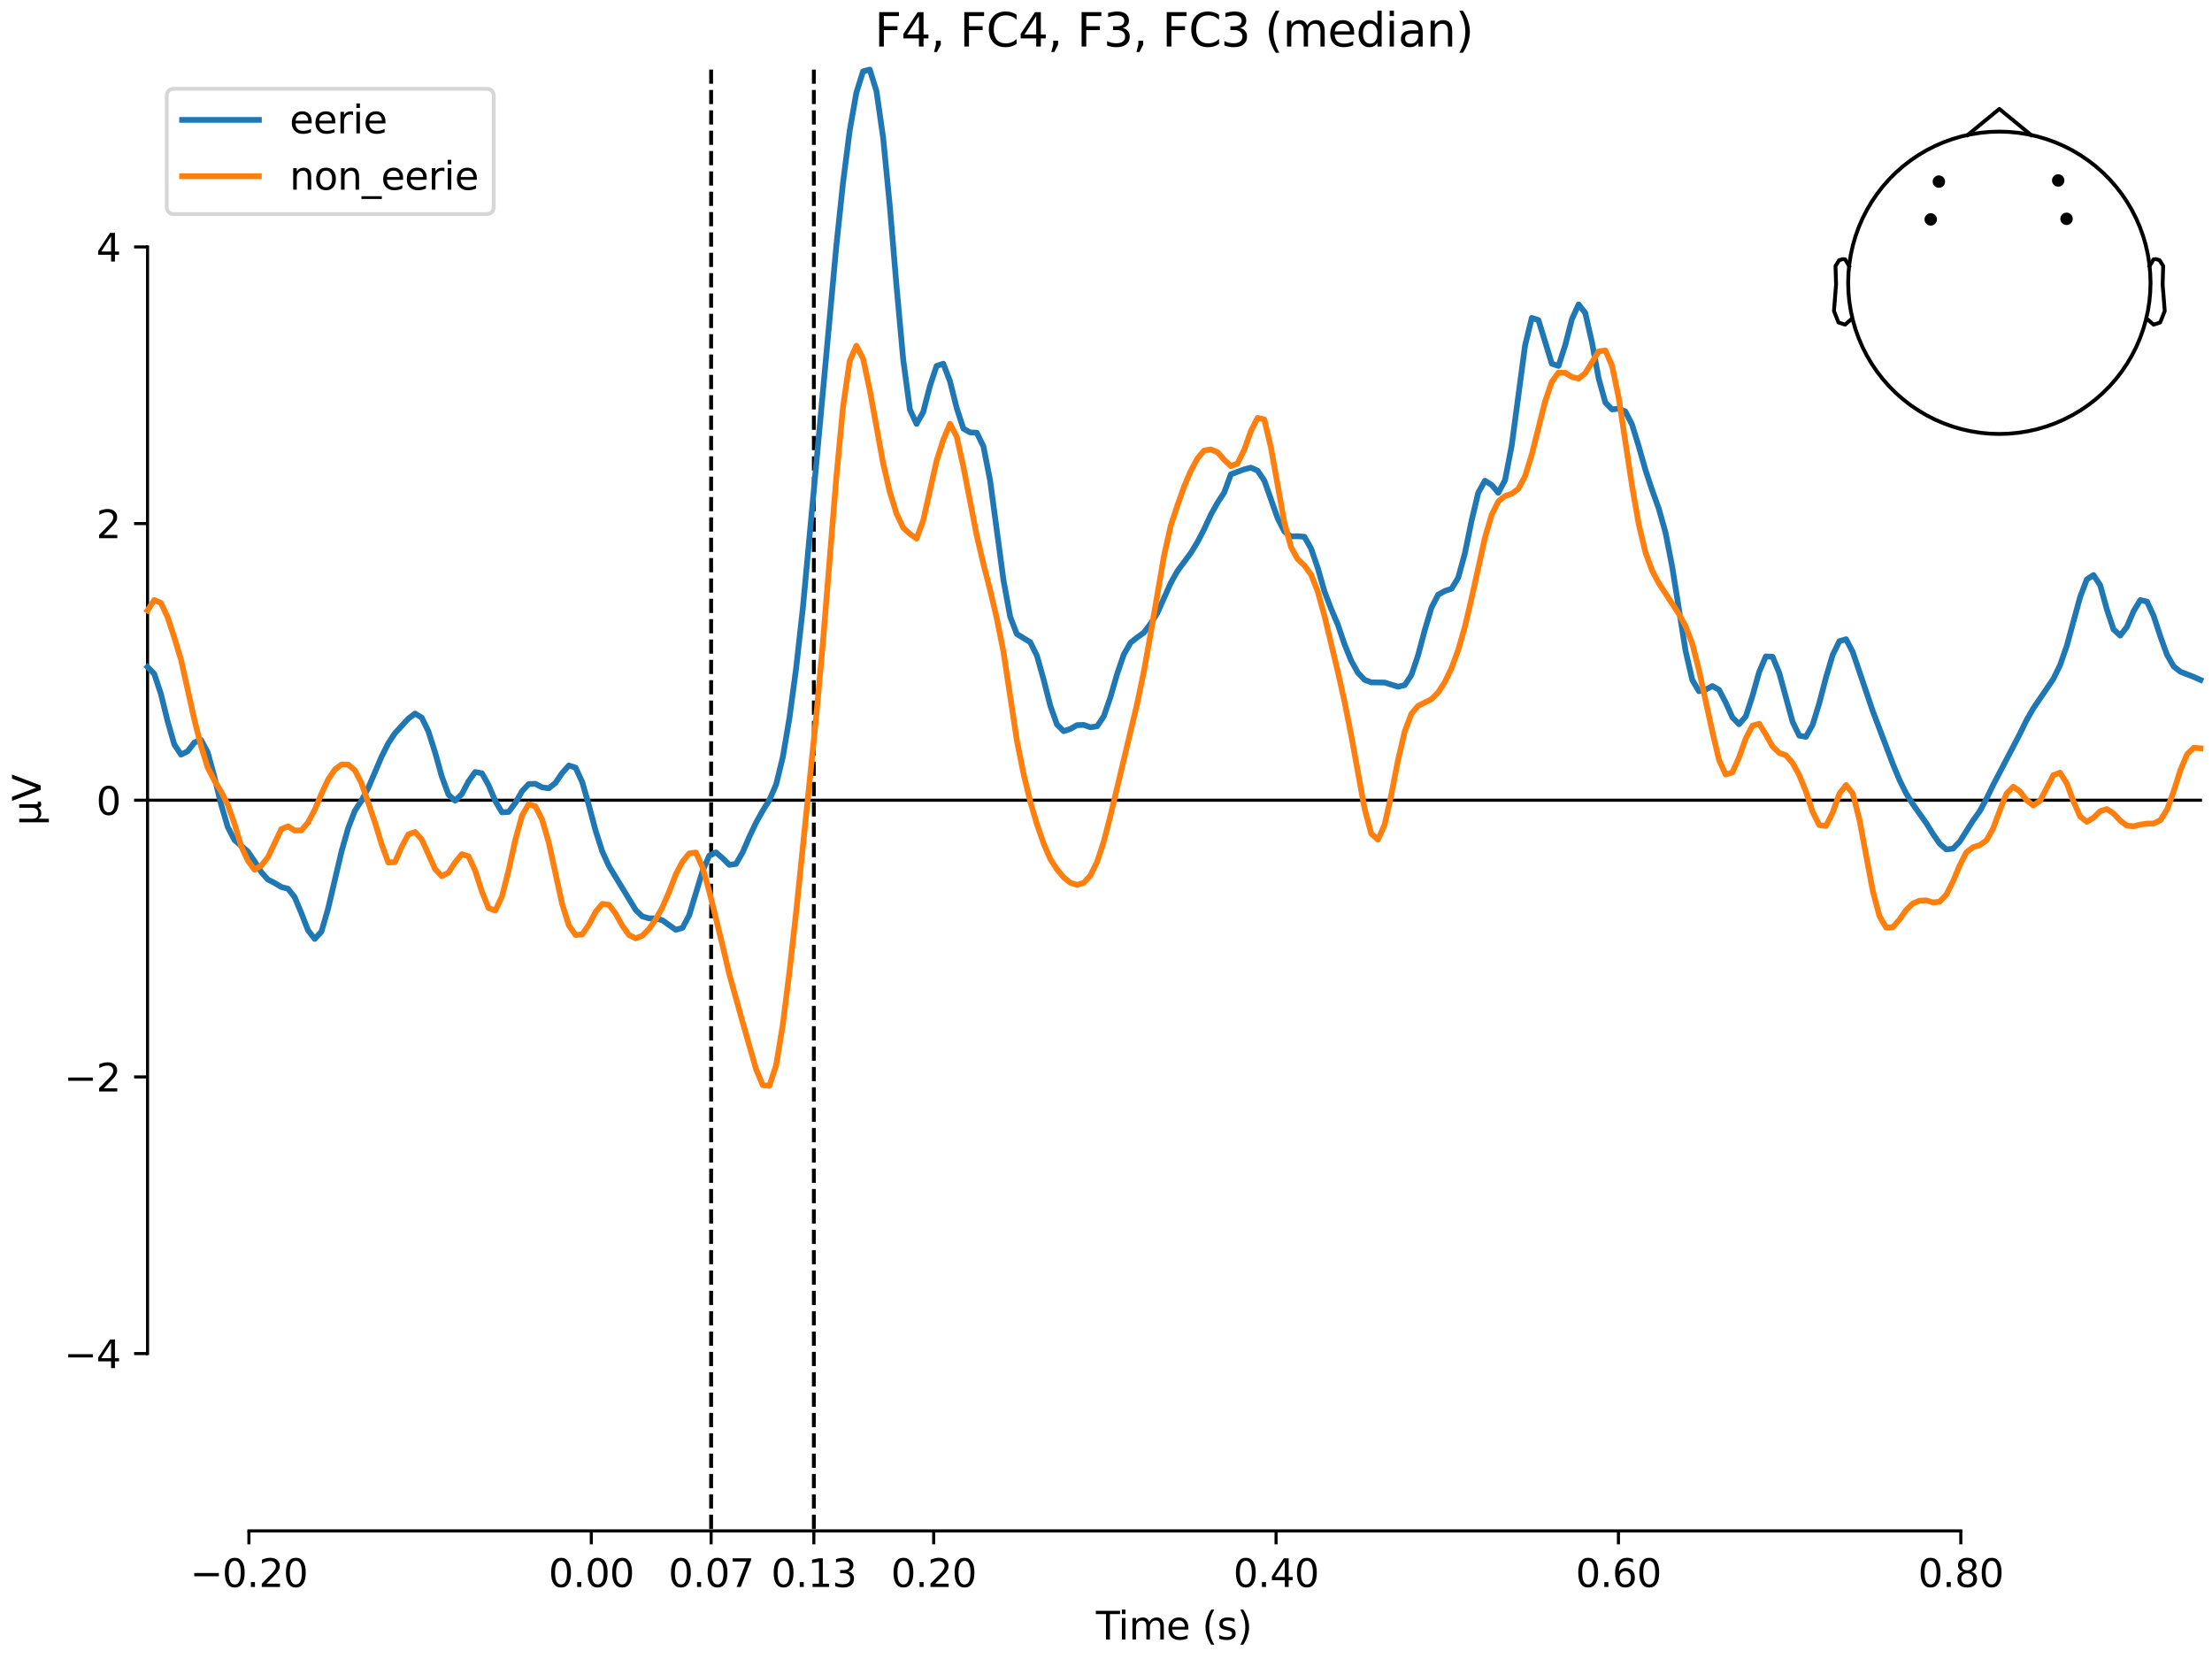 <?xml version="1.0" encoding="utf-8" standalone="no"?>
<!DOCTYPE svg PUBLIC "-//W3C//DTD SVG 1.1//EN"
  "http://www.w3.org/Graphics/SVG/1.1/DTD/svg11.dtd">
<svg xmlns:xlink="http://www.w3.org/1999/xlink" width="576pt" height="432pt" viewBox="0 0 576 432" xmlns="http://www.w3.org/2000/svg" version="1.1">
 <defs>
  <style type="text/css">*{stroke-linejoin: round; stroke-linecap: butt}</style>
 </defs>
 <g id="figure_1">
  <g id="patch_1">
   <path d="M 0 432 
L 576 432 
L 576 0 
L 0 0 
z
" style="fill: #ffffff"/>
  </g>
  <g id="axes_1">
   <g id="patch_2">
    <path d="M 38.421 398.644 
L 573 398.644 
L 573 18.118 
L 38.421 18.118 
L 38.421 398.644 
z
" style="fill: none; opacity: 0"/>
   </g>
   <g id="patch_3">
    <path d="M 38.421 352.461 
L 38.421 64.301 
" style="fill: none; stroke: #000000; stroke-width: 0.8; stroke-linejoin: miter; stroke-linecap: square"/>
   </g>
   <g id="LineCollection_1">
    <path d="M 185.177 18.118 
L 185.177 398.644 
" clip-path="url(#p456ffdaddb)" style="fill: none; stroke-dasharray: 3.7,1.6; stroke-dashoffset: 0; stroke: #000000"/>
    <path d="M 211.924 18.118 
L 211.924 398.644 
" clip-path="url(#p456ffdaddb)" style="fill: none; stroke-dasharray: 3.7,1.6; stroke-dashoffset: 0; stroke: #000000"/>
   </g>
   <g id="matplotlib.axis_1">
    <g id="xtick_1">
     <g id="line2d_1">
      <defs>
       <path id="m4bd6ec8d64" d="M 0 0 
L 0 3.5 
" style="stroke: #000000; stroke-width: 0.8"/>
      </defs>
      <g>
       <use xlink:href="#m4bd6ec8d64" x="64.819" y="398.644" style="stroke: #000000; stroke-width: 0.8"/>
      </g>
     </g>
     <g id="text_1">
      <!-- −0.20 -->
      <g transform="translate(49.496 413.242) scale(0.1 -0.1)">
       <defs>
        <path id="DejaVuSans-2212" d="M 678 2272 
L 4684 2272 
L 4684 1741 
L 678 1741 
L 678 2272 
z
" transform="scale(0.016)"/>
        <path id="DejaVuSans-30" d="M 2034 4250 
Q 1547 4250 1301 3770 
Q 1056 3291 1056 2328 
Q 1056 1369 1301 889 
Q 1547 409 2034 409 
Q 2525 409 2770 889 
Q 3016 1369 3016 2328 
Q 3016 3291 2770 3770 
Q 2525 4250 2034 4250 
z
M 2034 4750 
Q 2819 4750 3233 4129 
Q 3647 3509 3647 2328 
Q 3647 1150 3233 529 
Q 2819 -91 2034 -91 
Q 1250 -91 836 529 
Q 422 1150 422 2328 
Q 422 3509 836 4129 
Q 1250 4750 2034 4750 
z
" transform="scale(0.016)"/>
        <path id="DejaVuSans-2e" d="M 684 794 
L 1344 794 
L 1344 0 
L 684 0 
L 684 794 
z
" transform="scale(0.016)"/>
        <path id="DejaVuSans-32" d="M 1228 531 
L 3431 531 
L 3431 0 
L 469 0 
L 469 531 
Q 828 903 1448 1529 
Q 2069 2156 2228 2338 
Q 2531 2678 2651 2914 
Q 2772 3150 2772 3378 
Q 2772 3750 2511 3984 
Q 2250 4219 1831 4219 
Q 1534 4219 1204 4116 
Q 875 4013 500 3803 
L 500 4441 
Q 881 4594 1212 4672 
Q 1544 4750 1819 4750 
Q 2544 4750 2975 4387 
Q 3406 4025 3406 3419 
Q 3406 3131 3298 2873 
Q 3191 2616 2906 2266 
Q 2828 2175 2409 1742 
Q 1991 1309 1228 531 
z
" transform="scale(0.016)"/>
       </defs>
       <use xlink:href="#DejaVuSans-2212"/>
       <use xlink:href="#DejaVuSans-30" transform="translate(83.789 0)"/>
       <use xlink:href="#DejaVuSans-2e" transform="translate(147.412 0)"/>
       <use xlink:href="#DejaVuSans-32" transform="translate(179.199 0)"/>
       <use xlink:href="#DejaVuSans-30" transform="translate(242.822 0)"/>
      </g>
     </g>
    </g>
    <g id="xtick_2">
     <g id="line2d_2">
      <g>
       <use xlink:href="#m4bd6ec8d64" x="153.973" y="398.644" style="stroke: #000000; stroke-width: 0.8"/>
      </g>
     </g>
     <g id="text_2">
      <!-- 0.00 -->
      <g transform="translate(142.84 413.242) scale(0.1 -0.1)">
       <use xlink:href="#DejaVuSans-30"/>
       <use xlink:href="#DejaVuSans-2e" transform="translate(63.623 0)"/>
       <use xlink:href="#DejaVuSans-30" transform="translate(95.41 0)"/>
       <use xlink:href="#DejaVuSans-30" transform="translate(159.033 0)"/>
      </g>
     </g>
    </g>
    <g id="xtick_3">
     <g id="line2d_3">
      <g>
       <use xlink:href="#m4bd6ec8d64" x="185.177" y="398.644" style="stroke: #000000; stroke-width: 0.8"/>
      </g>
     </g>
     <g id="text_3">
      <!-- 0.07 -->
      <g transform="translate(174.045 413.242) scale(0.1 -0.1)">
       <defs>
        <path id="DejaVuSans-37" d="M 525 4666 
L 3525 4666 
L 3525 4397 
L 1831 0 
L 1172 0 
L 2766 4134 
L 525 4134 
L 525 4666 
z
" transform="scale(0.016)"/>
       </defs>
       <use xlink:href="#DejaVuSans-30"/>
       <use xlink:href="#DejaVuSans-2e" transform="translate(63.623 0)"/>
       <use xlink:href="#DejaVuSans-30" transform="translate(95.41 0)"/>
       <use xlink:href="#DejaVuSans-37" transform="translate(159.033 0)"/>
      </g>
     </g>
    </g>
    <g id="xtick_4">
     <g id="line2d_4">
      <g>
       <use xlink:href="#m4bd6ec8d64" x="211.924" y="398.644" style="stroke: #000000; stroke-width: 0.8"/>
      </g>
     </g>
     <g id="text_4">
      <!-- 0.13 -->
      <g transform="translate(200.791 413.242) scale(0.1 -0.1)">
       <defs>
        <path id="DejaVuSans-31" d="M 794 531 
L 1825 531 
L 1825 4091 
L 703 3866 
L 703 4441 
L 1819 4666 
L 2450 4666 
L 2450 531 
L 3481 531 
L 3481 0 
L 794 0 
L 794 531 
z
" transform="scale(0.016)"/>
        <path id="DejaVuSans-33" d="M 2597 2516 
Q 3050 2419 3304 2112 
Q 3559 1806 3559 1356 
Q 3559 666 3084 287 
Q 2609 -91 1734 -91 
Q 1441 -91 1130 -33 
Q 819 25 488 141 
L 488 750 
Q 750 597 1062 519 
Q 1375 441 1716 441 
Q 2309 441 2620 675 
Q 2931 909 2931 1356 
Q 2931 1769 2642 2001 
Q 2353 2234 1838 2234 
L 1294 2234 
L 1294 2753 
L 1863 2753 
Q 2328 2753 2575 2939 
Q 2822 3125 2822 3475 
Q 2822 3834 2567 4026 
Q 2313 4219 1838 4219 
Q 1578 4219 1281 4162 
Q 984 4106 628 3988 
L 628 4550 
Q 988 4650 1302 4700 
Q 1616 4750 1894 4750 
Q 2613 4750 3031 4423 
Q 3450 4097 3450 3541 
Q 3450 3153 3228 2886 
Q 3006 2619 2597 2516 
z
" transform="scale(0.016)"/>
       </defs>
       <use xlink:href="#DejaVuSans-30"/>
       <use xlink:href="#DejaVuSans-2e" transform="translate(63.623 0)"/>
       <use xlink:href="#DejaVuSans-31" transform="translate(95.41 0)"/>
       <use xlink:href="#DejaVuSans-33" transform="translate(159.033 0)"/>
      </g>
     </g>
    </g>
    <g id="xtick_5">
     <g id="line2d_5">
      <g>
       <use xlink:href="#m4bd6ec8d64" x="243.128" y="398.644" style="stroke: #000000; stroke-width: 0.8"/>
      </g>
     </g>
     <g id="text_5">
      <!-- 0.20 -->
      <g transform="translate(231.995 413.242) scale(0.1 -0.1)">
       <use xlink:href="#DejaVuSans-30"/>
       <use xlink:href="#DejaVuSans-2e" transform="translate(63.623 0)"/>
       <use xlink:href="#DejaVuSans-32" transform="translate(95.41 0)"/>
       <use xlink:href="#DejaVuSans-30" transform="translate(159.033 0)"/>
      </g>
     </g>
    </g>
    <g id="xtick_6">
     <g id="line2d_6">
      <g>
       <use xlink:href="#m4bd6ec8d64" x="332.282" y="398.644" style="stroke: #000000; stroke-width: 0.8"/>
      </g>
     </g>
     <g id="text_6">
      <!-- 0.40 -->
      <g transform="translate(321.15 413.242) scale(0.1 -0.1)">
       <defs>
        <path id="DejaVuSans-34" d="M 2419 4116 
L 825 1625 
L 2419 1625 
L 2419 4116 
z
M 2253 4666 
L 3047 4666 
L 3047 1625 
L 3713 1625 
L 3713 1100 
L 3047 1100 
L 3047 0 
L 2419 0 
L 2419 1100 
L 313 1100 
L 313 1709 
L 2253 4666 
z
" transform="scale(0.016)"/>
       </defs>
       <use xlink:href="#DejaVuSans-30"/>
       <use xlink:href="#DejaVuSans-2e" transform="translate(63.623 0)"/>
       <use xlink:href="#DejaVuSans-34" transform="translate(95.41 0)"/>
       <use xlink:href="#DejaVuSans-30" transform="translate(159.033 0)"/>
      </g>
     </g>
    </g>
    <g id="xtick_7">
     <g id="line2d_7">
      <g>
       <use xlink:href="#m4bd6ec8d64" x="421.437" y="398.644" style="stroke: #000000; stroke-width: 0.8"/>
      </g>
     </g>
     <g id="text_7">
      <!-- 0.60 -->
      <g transform="translate(410.304 413.242) scale(0.1 -0.1)">
       <defs>
        <path id="DejaVuSans-36" d="M 2113 2584 
Q 1688 2584 1439 2293 
Q 1191 2003 1191 1497 
Q 1191 994 1439 701 
Q 1688 409 2113 409 
Q 2538 409 2786 701 
Q 3034 994 3034 1497 
Q 3034 2003 2786 2293 
Q 2538 2584 2113 2584 
z
M 3366 4563 
L 3366 3988 
Q 3128 4100 2886 4159 
Q 2644 4219 2406 4219 
Q 1781 4219 1451 3797 
Q 1122 3375 1075 2522 
Q 1259 2794 1537 2939 
Q 1816 3084 2150 3084 
Q 2853 3084 3261 2657 
Q 3669 2231 3669 1497 
Q 3669 778 3244 343 
Q 2819 -91 2113 -91 
Q 1303 -91 875 529 
Q 447 1150 447 2328 
Q 447 3434 972 4092 
Q 1497 4750 2381 4750 
Q 2619 4750 2861 4703 
Q 3103 4656 3366 4563 
z
" transform="scale(0.016)"/>
       </defs>
       <use xlink:href="#DejaVuSans-30"/>
       <use xlink:href="#DejaVuSans-2e" transform="translate(63.623 0)"/>
       <use xlink:href="#DejaVuSans-36" transform="translate(95.41 0)"/>
       <use xlink:href="#DejaVuSans-30" transform="translate(159.033 0)"/>
      </g>
     </g>
    </g>
    <g id="xtick_8">
     <g id="line2d_8">
      <g>
       <use xlink:href="#m4bd6ec8d64" x="510.592" y="398.644" style="stroke: #000000; stroke-width: 0.8"/>
      </g>
     </g>
     <g id="text_8">
      <!-- 0.80 -->
      <g transform="translate(499.459 413.242) scale(0.1 -0.1)">
       <defs>
        <path id="DejaVuSans-38" d="M 2034 2216 
Q 1584 2216 1326 1975 
Q 1069 1734 1069 1313 
Q 1069 891 1326 650 
Q 1584 409 2034 409 
Q 2484 409 2743 651 
Q 3003 894 3003 1313 
Q 3003 1734 2745 1975 
Q 2488 2216 2034 2216 
z
M 1403 2484 
Q 997 2584 770 2862 
Q 544 3141 544 3541 
Q 544 4100 942 4425 
Q 1341 4750 2034 4750 
Q 2731 4750 3128 4425 
Q 3525 4100 3525 3541 
Q 3525 3141 3298 2862 
Q 3072 2584 2669 2484 
Q 3125 2378 3379 2068 
Q 3634 1759 3634 1313 
Q 3634 634 3220 271 
Q 2806 -91 2034 -91 
Q 1263 -91 848 271 
Q 434 634 434 1313 
Q 434 1759 690 2068 
Q 947 2378 1403 2484 
z
M 1172 3481 
Q 1172 3119 1398 2916 
Q 1625 2713 2034 2713 
Q 2441 2713 2670 2916 
Q 2900 3119 2900 3481 
Q 2900 3844 2670 4047 
Q 2441 4250 2034 4250 
Q 1625 4250 1398 4047 
Q 1172 3844 1172 3481 
z
" transform="scale(0.016)"/>
       </defs>
       <use xlink:href="#DejaVuSans-30"/>
       <use xlink:href="#DejaVuSans-2e" transform="translate(63.623 0)"/>
       <use xlink:href="#DejaVuSans-38" transform="translate(95.41 0)"/>
       <use xlink:href="#DejaVuSans-30" transform="translate(159.033 0)"/>
      </g>
     </g>
    </g>
    <g id="text_9">
     <!-- Time (s) -->
     <g transform="translate(285.381 426.92) scale(0.1 -0.1)">
      <defs>
       <path id="DejaVuSans-54" d="M -19 4666 
L 3928 4666 
L 3928 4134 
L 2272 4134 
L 2272 0 
L 1638 0 
L 1638 4134 
L -19 4134 
L -19 4666 
z
" transform="scale(0.016)"/>
       <path id="DejaVuSans-69" d="M 603 3500 
L 1178 3500 
L 1178 0 
L 603 0 
L 603 3500 
z
M 603 4863 
L 1178 4863 
L 1178 4134 
L 603 4134 
L 603 4863 
z
" transform="scale(0.016)"/>
       <path id="DejaVuSans-6d" d="M 3328 2828 
Q 3544 3216 3844 3400 
Q 4144 3584 4550 3584 
Q 5097 3584 5394 3201 
Q 5691 2819 5691 2113 
L 5691 0 
L 5113 0 
L 5113 2094 
Q 5113 2597 4934 2840 
Q 4756 3084 4391 3084 
Q 3944 3084 3684 2787 
Q 3425 2491 3425 1978 
L 3425 0 
L 2847 0 
L 2847 2094 
Q 2847 2600 2669 2842 
Q 2491 3084 2119 3084 
Q 1678 3084 1418 2786 
Q 1159 2488 1159 1978 
L 1159 0 
L 581 0 
L 581 3500 
L 1159 3500 
L 1159 2956 
Q 1356 3278 1631 3431 
Q 1906 3584 2284 3584 
Q 2666 3584 2933 3390 
Q 3200 3197 3328 2828 
z
" transform="scale(0.016)"/>
       <path id="DejaVuSans-65" d="M 3597 1894 
L 3597 1613 
L 953 1613 
Q 991 1019 1311 708 
Q 1631 397 2203 397 
Q 2534 397 2845 478 
Q 3156 559 3463 722 
L 3463 178 
Q 3153 47 2828 -22 
Q 2503 -91 2169 -91 
Q 1331 -91 842 396 
Q 353 884 353 1716 
Q 353 2575 817 3079 
Q 1281 3584 2069 3584 
Q 2775 3584 3186 3129 
Q 3597 2675 3597 1894 
z
M 3022 2063 
Q 3016 2534 2758 2815 
Q 2500 3097 2075 3097 
Q 1594 3097 1305 2825 
Q 1016 2553 972 2059 
L 3022 2063 
z
" transform="scale(0.016)"/>
       <path id="DejaVuSans-20" transform="scale(0.016)"/>
       <path id="DejaVuSans-28" d="M 1984 4856 
Q 1566 4138 1362 3434 
Q 1159 2731 1159 2009 
Q 1159 1288 1364 580 
Q 1569 -128 1984 -844 
L 1484 -844 
Q 1016 -109 783 600 
Q 550 1309 550 2009 
Q 550 2706 781 3412 
Q 1013 4119 1484 4856 
L 1984 4856 
z
" transform="scale(0.016)"/>
       <path id="DejaVuSans-73" d="M 2834 3397 
L 2834 2853 
Q 2591 2978 2328 3040 
Q 2066 3103 1784 3103 
Q 1356 3103 1142 2972 
Q 928 2841 928 2578 
Q 928 2378 1081 2264 
Q 1234 2150 1697 2047 
L 1894 2003 
Q 2506 1872 2764 1633 
Q 3022 1394 3022 966 
Q 3022 478 2636 193 
Q 2250 -91 1575 -91 
Q 1294 -91 989 -36 
Q 684 19 347 128 
L 347 722 
Q 666 556 975 473 
Q 1284 391 1588 391 
Q 1994 391 2212 530 
Q 2431 669 2431 922 
Q 2431 1156 2273 1281 
Q 2116 1406 1581 1522 
L 1381 1569 
Q 847 1681 609 1914 
Q 372 2147 372 2553 
Q 372 3047 722 3315 
Q 1072 3584 1716 3584 
Q 2034 3584 2315 3537 
Q 2597 3491 2834 3397 
z
" transform="scale(0.016)"/>
       <path id="DejaVuSans-29" d="M 513 4856 
L 1013 4856 
Q 1481 4119 1714 3412 
Q 1947 2706 1947 2009 
Q 1947 1309 1714 600 
Q 1481 -109 1013 -844 
L 513 -844 
Q 928 -128 1133 580 
Q 1338 1288 1338 2009 
Q 1338 2731 1133 3434 
Q 928 4138 513 4856 
z
" transform="scale(0.016)"/>
      </defs>
      <use xlink:href="#DejaVuSans-54"/>
      <use xlink:href="#DejaVuSans-69" transform="translate(57.959 0)"/>
      <use xlink:href="#DejaVuSans-6d" transform="translate(85.742 0)"/>
      <use xlink:href="#DejaVuSans-65" transform="translate(183.154 0)"/>
      <use xlink:href="#DejaVuSans-20" transform="translate(244.678 0)"/>
      <use xlink:href="#DejaVuSans-28" transform="translate(276.465 0)"/>
      <use xlink:href="#DejaVuSans-73" transform="translate(315.479 0)"/>
      <use xlink:href="#DejaVuSans-29" transform="translate(367.578 0)"/>
     </g>
    </g>
   </g>
   <g id="matplotlib.axis_2">
    <g id="ytick_1">
     <g id="line2d_9">
      <defs>
       <path id="mc84235f00b" d="M 0 0 
L -3.5 0 
" style="stroke: #000000; stroke-width: 0.8"/>
      </defs>
      <g>
       <use xlink:href="#mc84235f00b" x="38.421" y="352.461" style="stroke: #000000; stroke-width: 0.8"/>
      </g>
     </g>
     <g id="text_10">
      <!-- −4 -->
      <g transform="translate(16.678 356.26) scale(0.1 -0.1)">
       <use xlink:href="#DejaVuSans-2212"/>
       <use xlink:href="#DejaVuSans-34" transform="translate(83.789 0)"/>
      </g>
     </g>
    </g>
    <g id="ytick_2">
     <g id="line2d_10">
      <g>
       <use xlink:href="#mc84235f00b" x="38.421" y="280.421" style="stroke: #000000; stroke-width: 0.8"/>
      </g>
     </g>
     <g id="text_11">
      <!-- −2 -->
      <g transform="translate(16.678 284.22) scale(0.1 -0.1)">
       <use xlink:href="#DejaVuSans-2212"/>
       <use xlink:href="#DejaVuSans-32" transform="translate(83.789 0)"/>
      </g>
     </g>
    </g>
    <g id="ytick_3">
     <g id="line2d_11">
      <g>
       <use xlink:href="#mc84235f00b" x="38.421" y="208.381" style="stroke: #000000; stroke-width: 0.8"/>
      </g>
     </g>
     <g id="text_12">
      <!-- 0 -->
      <g transform="translate(25.058 212.18) scale(0.1 -0.1)">
       <use xlink:href="#DejaVuSans-30"/>
      </g>
     </g>
    </g>
    <g id="ytick_4">
     <g id="line2d_12">
      <g>
       <use xlink:href="#mc84235f00b" x="38.421" y="136.341" style="stroke: #000000; stroke-width: 0.8"/>
      </g>
     </g>
     <g id="text_13">
      <!-- 2 -->
      <g transform="translate(25.058 140.14) scale(0.1 -0.1)">
       <use xlink:href="#DejaVuSans-32"/>
      </g>
     </g>
    </g>
    <g id="ytick_5">
     <g id="line2d_13">
      <g>
       <use xlink:href="#mc84235f00b" x="38.421" y="64.301" style="stroke: #000000; stroke-width: 0.8"/>
      </g>
     </g>
     <g id="text_14">
      <!-- 4 -->
      <g transform="translate(25.058 68.1) scale(0.1 -0.1)">
       <use xlink:href="#DejaVuSans-34"/>
      </g>
     </g>
    </g>
    <g id="text_15">
     <!-- µV -->
     <g transform="translate(10.599 214.982) rotate(-90) scale(0.1 -0.1)">
      <defs>
       <path id="DejaVuSans-b5" d="M 544 -1331 
L 544 3500 
L 1119 3500 
L 1119 1325 
Q 1119 872 1334 640 
Q 1550 409 1972 409 
Q 2434 409 2667 671 
Q 2900 934 2900 1459 
L 2900 3500 
L 3475 3500 
L 3475 806 
Q 3475 619 3529 530 
Q 3584 441 3700 441 
Q 3728 441 3778 458 
Q 3828 475 3916 513 
L 3916 50 
Q 3788 -22 3673 -56 
Q 3559 -91 3450 -91 
Q 3234 -91 3106 31 
Q 2978 153 2931 403 
Q 2775 156 2548 32 
Q 2322 -91 2016 -91 
Q 1697 -91 1473 31 
Q 1250 153 1119 397 
L 1119 -1331 
L 544 -1331 
z
" transform="scale(0.016)"/>
       <path id="DejaVuSans-56" d="M 1831 0 
L 50 4666 
L 709 4666 
L 2188 738 
L 3669 4666 
L 4325 4666 
L 2547 0 
L 1831 0 
z
" transform="scale(0.016)"/>
      </defs>
      <use xlink:href="#DejaVuSans-b5"/>
      <use xlink:href="#DejaVuSans-56" transform="translate(63.623 0)"/>
     </g>
    </g>
   </g>
   <g id="patch_4">
    <path d="M 64.819 398.644 
L 510.592 398.644 
" style="fill: none; stroke: #000000; stroke-width: 0.8; stroke-linejoin: miter; stroke-linecap: square"/>
   </g>
   <g id="patch_5">
    <path d="M 38.421 208.381 
L 573 208.381 
" style="fill: none; stroke: #000000; stroke-width: 0.8; stroke-linejoin: miter; stroke-linecap: square"/>
   </g>
   <g id="text_16">
    <!-- F4, FC4, F3, FC3 (median) -->
    <g transform="translate(227.735 12.118) scale(0.12 -0.12)">
     <defs>
      <path id="DejaVuSans-46" d="M 628 4666 
L 3309 4666 
L 3309 4134 
L 1259 4134 
L 1259 2759 
L 3109 2759 
L 3109 2228 
L 1259 2228 
L 1259 0 
L 628 0 
L 628 4666 
z
" transform="scale(0.016)"/>
      <path id="DejaVuSans-2c" d="M 750 794 
L 1409 794 
L 1409 256 
L 897 -744 
L 494 -744 
L 750 256 
L 750 794 
z
" transform="scale(0.016)"/>
      <path id="DejaVuSans-43" d="M 4122 4306 
L 4122 3641 
Q 3803 3938 3442 4084 
Q 3081 4231 2675 4231 
Q 1875 4231 1450 3742 
Q 1025 3253 1025 2328 
Q 1025 1406 1450 917 
Q 1875 428 2675 428 
Q 3081 428 3442 575 
Q 3803 722 4122 1019 
L 4122 359 
Q 3791 134 3420 21 
Q 3050 -91 2638 -91 
Q 1578 -91 968 557 
Q 359 1206 359 2328 
Q 359 3453 968 4101 
Q 1578 4750 2638 4750 
Q 3056 4750 3426 4639 
Q 3797 4528 4122 4306 
z
" transform="scale(0.016)"/>
      <path id="DejaVuSans-64" d="M 2906 2969 
L 2906 4863 
L 3481 4863 
L 3481 0 
L 2906 0 
L 2906 525 
Q 2725 213 2448 61 
Q 2172 -91 1784 -91 
Q 1150 -91 751 415 
Q 353 922 353 1747 
Q 353 2572 751 3078 
Q 1150 3584 1784 3584 
Q 2172 3584 2448 3432 
Q 2725 3281 2906 2969 
z
M 947 1747 
Q 947 1113 1208 752 
Q 1469 391 1925 391 
Q 2381 391 2643 752 
Q 2906 1113 2906 1747 
Q 2906 2381 2643 2742 
Q 2381 3103 1925 3103 
Q 1469 3103 1208 2742 
Q 947 2381 947 1747 
z
" transform="scale(0.016)"/>
      <path id="DejaVuSans-61" d="M 2194 1759 
Q 1497 1759 1228 1600 
Q 959 1441 959 1056 
Q 959 750 1161 570 
Q 1363 391 1709 391 
Q 2188 391 2477 730 
Q 2766 1069 2766 1631 
L 2766 1759 
L 2194 1759 
z
M 3341 1997 
L 3341 0 
L 2766 0 
L 2766 531 
Q 2569 213 2275 61 
Q 1981 -91 1556 -91 
Q 1019 -91 701 211 
Q 384 513 384 1019 
Q 384 1609 779 1909 
Q 1175 2209 1959 2209 
L 2766 2209 
L 2766 2266 
Q 2766 2663 2505 2880 
Q 2244 3097 1772 3097 
Q 1472 3097 1187 3025 
Q 903 2953 641 2809 
L 641 3341 
Q 956 3463 1253 3523 
Q 1550 3584 1831 3584 
Q 2591 3584 2966 3190 
Q 3341 2797 3341 1997 
z
" transform="scale(0.016)"/>
      <path id="DejaVuSans-6e" d="M 3513 2113 
L 3513 0 
L 2938 0 
L 2938 2094 
Q 2938 2591 2744 2837 
Q 2550 3084 2163 3084 
Q 1697 3084 1428 2787 
Q 1159 2491 1159 1978 
L 1159 0 
L 581 0 
L 581 3500 
L 1159 3500 
L 1159 2956 
Q 1366 3272 1645 3428 
Q 1925 3584 2291 3584 
Q 2894 3584 3203 3211 
Q 3513 2838 3513 2113 
z
" transform="scale(0.016)"/>
     </defs>
     <use xlink:href="#DejaVuSans-46"/>
     <use xlink:href="#DejaVuSans-34" transform="translate(57.52 0)"/>
     <use xlink:href="#DejaVuSans-2c" transform="translate(121.143 0)"/>
     <use xlink:href="#DejaVuSans-20" transform="translate(152.93 0)"/>
     <use xlink:href="#DejaVuSans-46" transform="translate(184.717 0)"/>
     <use xlink:href="#DejaVuSans-43" transform="translate(242.236 0)"/>
     <use xlink:href="#DejaVuSans-34" transform="translate(312.061 0)"/>
     <use xlink:href="#DejaVuSans-2c" transform="translate(375.684 0)"/>
     <use xlink:href="#DejaVuSans-20" transform="translate(407.471 0)"/>
     <use xlink:href="#DejaVuSans-46" transform="translate(439.258 0)"/>
     <use xlink:href="#DejaVuSans-33" transform="translate(496.777 0)"/>
     <use xlink:href="#DejaVuSans-2c" transform="translate(560.4 0)"/>
     <use xlink:href="#DejaVuSans-20" transform="translate(592.188 0)"/>
     <use xlink:href="#DejaVuSans-46" transform="translate(623.975 0)"/>
     <use xlink:href="#DejaVuSans-43" transform="translate(681.494 0)"/>
     <use xlink:href="#DejaVuSans-33" transform="translate(751.318 0)"/>
     <use xlink:href="#DejaVuSans-20" transform="translate(814.941 0)"/>
     <use xlink:href="#DejaVuSans-28" transform="translate(846.729 0)"/>
     <use xlink:href="#DejaVuSans-6d" transform="translate(885.742 0)"/>
     <use xlink:href="#DejaVuSans-65" transform="translate(983.154 0)"/>
     <use xlink:href="#DejaVuSans-64" transform="translate(1044.678 0)"/>
     <use xlink:href="#DejaVuSans-69" transform="translate(1108.154 0)"/>
     <use xlink:href="#DejaVuSans-61" transform="translate(1135.938 0)"/>
     <use xlink:href="#DejaVuSans-6e" transform="translate(1197.217 0)"/>
     <use xlink:href="#DejaVuSans-29" transform="translate(1260.596 0)"/>
    </g>
   </g>
   <g id="legend_1">
    <g id="patch_6">
     <path d="M 45.421 55.753 
L 126.563 55.753 
Q 128.563 55.753 128.563 53.753 
L 128.563 25.118 
Q 128.563 23.118 126.563 23.118 
L 45.421 23.118 
Q 43.421 23.118 43.421 25.118 
L 43.421 53.753 
Q 43.421 55.753 45.421 55.753 
z
" style="fill: #ffffff; opacity: 0.8; stroke: #cccccc; stroke-linejoin: miter"/>
    </g>
    <g id="line2d_14">
     <path d="M 47.421 31.217 
L 57.421 31.217 
L 67.421 31.217 
" style="fill: none; stroke: #1f77b4; stroke-width: 1.5; stroke-linecap: square"/>
    </g>
    <g id="text_17">
     <!-- eerie -->
     <g transform="translate(75.421 34.717) scale(0.1 -0.1)">
      <defs>
       <path id="DejaVuSans-72" d="M 2631 2963 
Q 2534 3019 2420 3045 
Q 2306 3072 2169 3072 
Q 1681 3072 1420 2755 
Q 1159 2438 1159 1844 
L 1159 0 
L 581 0 
L 581 3500 
L 1159 3500 
L 1159 2956 
Q 1341 3275 1631 3429 
Q 1922 3584 2338 3584 
Q 2397 3584 2469 3576 
Q 2541 3569 2628 3553 
L 2631 2963 
z
" transform="scale(0.016)"/>
      </defs>
      <use xlink:href="#DejaVuSans-65"/>
      <use xlink:href="#DejaVuSans-65" transform="translate(61.523 0)"/>
      <use xlink:href="#DejaVuSans-72" transform="translate(123.047 0)"/>
      <use xlink:href="#DejaVuSans-69" transform="translate(164.16 0)"/>
      <use xlink:href="#DejaVuSans-65" transform="translate(191.943 0)"/>
     </g>
    </g>
    <g id="line2d_15">
     <path d="M 47.421 45.895 
L 57.421 45.895 
L 67.421 45.895 
" style="fill: none; stroke: #ff7f0e; stroke-width: 1.5; stroke-linecap: square"/>
    </g>
    <g id="text_18">
     <!-- non_eerie -->
     <g transform="translate(75.421 49.395) scale(0.1 -0.1)">
      <defs>
       <path id="DejaVuSans-6f" d="M 1959 3097 
Q 1497 3097 1228 2736 
Q 959 2375 959 1747 
Q 959 1119 1226 758 
Q 1494 397 1959 397 
Q 2419 397 2687 759 
Q 2956 1122 2956 1747 
Q 2956 2369 2687 2733 
Q 2419 3097 1959 3097 
z
M 1959 3584 
Q 2709 3584 3137 3096 
Q 3566 2609 3566 1747 
Q 3566 888 3137 398 
Q 2709 -91 1959 -91 
Q 1206 -91 779 398 
Q 353 888 353 1747 
Q 353 2609 779 3096 
Q 1206 3584 1959 3584 
z
" transform="scale(0.016)"/>
       <path id="DejaVuSans-5f" d="M 3263 -1063 
L 3263 -1509 
L -63 -1509 
L -63 -1063 
L 3263 -1063 
z
" transform="scale(0.016)"/>
      </defs>
      <use xlink:href="#DejaVuSans-6e"/>
      <use xlink:href="#DejaVuSans-6f" transform="translate(63.379 0)"/>
      <use xlink:href="#DejaVuSans-6e" transform="translate(124.561 0)"/>
      <use xlink:href="#DejaVuSans-5f" transform="translate(187.939 0)"/>
      <use xlink:href="#DejaVuSans-65" transform="translate(237.939 0)"/>
      <use xlink:href="#DejaVuSans-65" transform="translate(299.463 0)"/>
      <use xlink:href="#DejaVuSans-72" transform="translate(360.986 0)"/>
      <use xlink:href="#DejaVuSans-69" transform="translate(402.1 0)"/>
      <use xlink:href="#DejaVuSans-65" transform="translate(429.883 0)"/>
     </g>
    </g>
   </g>
   <g id="line2d_16">
    <path d="M 38.421 173.682 
L 40.162 175.464 
L 41.903 180.701 
L 43.644 187.799 
L 45.386 193.842 
L 47.127 196.505 
L 48.868 195.631 
L 50.61 193.345 
L 52.351 192.681 
L 54.092 195.933 
L 55.834 202.301 
L 57.575 209.473 
L 59.316 215.383 
L 61.057 218.744 
L 64.54 221.734 
L 66.281 224.257 
L 68.023 227.075 
L 69.764 229.044 
L 71.505 229.915 
L 73.247 230.973 
L 74.988 231.42 
L 76.729 233.605 
L 78.47 237.765 
L 80.212 242.249 
L 81.953 244.49 
L 83.694 242.617 
L 85.436 236.616 
L 88.918 221.775 
L 90.66 215.632 
L 92.401 211.121 
L 94.142 208.468 
L 95.883 205.184 
L 99.366 197.029 
L 101.107 193.559 
L 102.849 190.921 
L 106.331 187.132 
L 108.073 185.804 
L 109.814 186.855 
L 111.555 190.439 
L 113.296 195.926 
L 115.038 202.165 
L 116.779 206.924 
L 118.52 208.496 
L 120.262 206.777 
L 122.003 203.446 
L 123.744 201.032 
L 125.486 201.354 
L 127.227 204.445 
L 128.968 208.56 
L 130.709 211.527 
L 132.451 211.423 
L 134.192 209.081 
L 135.933 206.046 
L 137.675 204.17 
L 139.416 204.106 
L 141.157 205.006 
L 142.899 205.265 
L 144.64 203.864 
L 146.381 201.302 
L 148.122 199.341 
L 149.864 199.875 
L 151.605 203.636 
L 153.346 209.722 
L 155.088 216.283 
L 156.829 221.707 
L 158.57 225.53 
L 165.535 236.956 
L 167.277 238.637 
L 169.018 239.133 
L 170.759 239.141 
L 172.501 239.647 
L 175.983 242.115 
L 177.725 241.605 
L 179.466 238.331 
L 182.948 226.807 
L 184.69 222.811 
L 186.431 221.953 
L 188.172 223.475 
L 189.914 225.208 
L 191.655 224.965 
L 193.396 221.933 
L 195.138 217.888 
L 196.879 214.216 
L 198.62 211.089 
L 200.361 208.299 
L 202.103 204.285 
L 203.844 197.156 
L 205.585 186.85 
L 207.327 173.9 
L 209.068 158.285 
L 212.551 120.831 
L 217.774 64.11 
L 219.516 47.636 
L 221.257 34.045 
L 222.998 24.138 
L 224.74 18.567 
L 226.481 18.118 
L 228.222 23.697 
L 229.964 35.835 
L 231.705 53.692 
L 233.446 74.407 
L 235.187 93.556 
L 236.929 106.62 
L 238.67 110.398 
L 240.411 107.266 
L 242.153 100.51 
L 243.894 95.279 
L 245.635 94.709 
L 247.377 99.291 
L 249.118 106.23 
L 250.859 111.6 
L 252.6 112.599 
L 254.342 112.668 
L 256.083 116.241 
L 257.824 125.122 
L 261.307 151.081 
L 263.048 160.603 
L 264.79 165.098 
L 268.272 167.219 
L 270.013 170.734 
L 271.755 176.941 
L 273.496 183.771 
L 275.237 188.662 
L 276.979 190.401 
L 278.72 189.813 
L 280.461 188.822 
L 282.203 188.764 
L 283.944 189.384 
L 285.685 189.123 
L 287.427 186.522 
L 289.168 181.496 
L 290.909 175.461 
L 292.65 170.379 
L 294.392 167.358 
L 296.133 165.972 
L 297.874 164.732 
L 299.616 162.408 
L 301.357 159.675 
L 304.84 151.844 
L 306.581 148.725 
L 310.063 144.031 
L 311.805 141.185 
L 313.546 137.831 
L 315.287 134.054 
L 317.029 130.931 
L 318.77 128.278 
L 320.511 123.516 
L 323.994 122.212 
L 325.735 121.777 
L 327.476 122.556 
L 329.218 125.12 
L 332.7 134.97 
L 334.442 138.381 
L 336.183 139.701 
L 337.924 139.631 
L 339.666 139.777 
L 341.407 142.845 
L 343.148 147.912 
L 344.889 154.022 
L 346.631 158.565 
L 348.372 162.662 
L 350.113 167.775 
L 351.855 172.053 
L 353.596 175.18 
L 355.337 177.019 
L 357.079 177.689 
L 360.561 177.733 
L 364.044 178.815 
L 365.785 178.407 
L 367.526 175.777 
L 369.268 170.622 
L 371.009 164.062 
L 372.75 158.237 
L 374.492 154.864 
L 376.233 153.89 
L 377.974 153.31 
L 379.715 150.451 
L 381.457 144.074 
L 383.198 135.58 
L 384.939 128.307 
L 386.681 125.181 
L 388.422 126.273 
L 390.163 128.314 
L 391.905 125.039 
L 393.646 116.029 
L 397.128 89.943 
L 398.87 82.778 
L 400.611 83.357 
L 404.094 94.72 
L 405.835 95.281 
L 407.576 89.911 
L 409.318 83.138 
L 411.059 79.273 
L 412.8 81.497 
L 414.541 89.147 
L 416.283 98.521 
L 418.024 104.805 
L 419.765 106.603 
L 421.507 106.416 
L 423.248 107.158 
L 424.989 110.584 
L 426.731 116.261 
L 428.472 122.373 
L 430.213 127.628 
L 431.954 132.477 
L 433.696 138.669 
L 435.437 147.597 
L 438.92 169.492 
L 440.661 177.032 
L 442.402 179.996 
L 444.144 179.589 
L 445.885 178.644 
L 447.626 179.619 
L 449.367 182.924 
L 451.109 186.804 
L 452.85 188.58 
L 454.591 186.573 
L 456.333 181.235 
L 458.074 175.016 
L 459.815 170.94 
L 461.557 170.997 
L 463.298 175.188 
L 466.78 187.934 
L 468.522 191.565 
L 470.263 191.867 
L 472.004 188.761 
L 473.746 183.072 
L 475.487 176.404 
L 477.228 170.539 
L 478.97 166.971 
L 480.711 166.445 
L 482.452 169.791 
L 487.676 185.195 
L 492.9 198.958 
L 494.641 203.137 
L 496.383 206.658 
L 498.124 209.442 
L 501.606 214.365 
L 503.348 217.153 
L 505.089 219.699 
L 506.83 221.182 
L 508.572 220.974 
L 510.313 219.152 
L 513.796 213.64 
L 515.537 211.222 
L 517.278 207.992 
L 519.019 204.394 
L 525.985 191.074 
L 527.726 187.504 
L 529.467 184.468 
L 534.691 176.779 
L 536.432 173.209 
L 538.174 168.227 
L 541.656 155.506 
L 543.398 150.883 
L 545.139 149.733 
L 546.88 152.379 
L 548.622 158.666 
L 550.363 163.899 
L 552.104 165.508 
L 553.845 163.228 
L 555.587 159.143 
L 557.328 156.258 
L 559.069 156.651 
L 560.811 160.383 
L 562.552 165.719 
L 564.293 170.522 
L 566.035 173.55 
L 567.776 174.919 
L 571.258 176.267 
L 573 177.045 
L 573 177.045 
" style="fill: none; stroke: #1f77b4; stroke-width: 1.5; stroke-linecap: square"/>
   </g>
   <g id="line2d_17">
    <path d="M 38.421 158.96 
L 40.162 156.253 
L 41.903 157 
L 43.644 160.702 
L 45.386 166.002 
L 47.127 171.772 
L 50.61 187.375 
L 52.351 194.28 
L 54.092 199.876 
L 55.834 203.269 
L 57.575 206.119 
L 59.316 209.567 
L 61.057 214.461 
L 62.799 220.351 
L 64.54 224.087 
L 66.281 226.463 
L 68.023 225.413 
L 69.764 223.23 
L 73.247 215.901 
L 74.988 215.166 
L 76.729 216.256 
L 78.47 216.234 
L 80.212 214.162 
L 81.953 210.863 
L 83.694 206.735 
L 85.436 203.002 
L 87.177 200.385 
L 88.918 199.075 
L 90.66 199.096 
L 92.401 200.561 
L 94.142 203.953 
L 97.625 214.108 
L 99.366 219.816 
L 101.107 224.592 
L 102.849 224.508 
L 104.59 220.527 
L 106.331 217.253 
L 108.073 216.653 
L 109.814 218.595 
L 113.296 226.289 
L 115.038 228.157 
L 116.779 227.234 
L 118.52 224.565 
L 120.262 222.43 
L 122.003 222.978 
L 123.744 226.743 
L 125.486 232.166 
L 127.227 236.457 
L 128.968 237.127 
L 130.709 233.417 
L 132.451 226.584 
L 134.192 218.695 
L 135.933 212.344 
L 137.675 209.394 
L 139.416 209.968 
L 141.157 213.408 
L 142.899 219.405 
L 146.381 235.394 
L 148.122 240.954 
L 149.864 243.464 
L 151.605 243.332 
L 153.346 240.754 
L 155.088 237.461 
L 156.829 235.371 
L 158.57 235.605 
L 160.312 237.925 
L 162.053 241.05 
L 163.794 243.482 
L 165.535 244.343 
L 167.277 243.65 
L 169.018 241.867 
L 170.759 239.382 
L 172.501 236.21 
L 174.242 232.212 
L 175.983 227.671 
L 177.725 224.361 
L 179.466 222.225 
L 181.207 221.984 
L 182.948 225.882 
L 184.69 232.077 
L 188.172 246.266 
L 189.914 253.72 
L 193.396 266.226 
L 196.879 278.41 
L 198.62 282.584 
L 200.361 282.741 
L 202.103 277.408 
L 203.844 266.82 
L 205.585 252.939 
L 207.327 237.393 
L 212.551 186.544 
L 214.292 167.211 
L 217.774 124.38 
L 219.516 106.018 
L 221.257 94.021 
L 222.998 90.026 
L 224.74 93.378 
L 226.481 101.532 
L 229.964 120.629 
L 231.705 128.118 
L 233.446 133.729 
L 235.187 137.43 
L 236.929 139.032 
L 238.67 140.254 
L 240.411 135.498 
L 243.894 119.968 
L 245.635 114.518 
L 247.377 110.346 
L 249.118 113.704 
L 250.859 121.525 
L 254.342 139.444 
L 256.083 146.861 
L 257.824 153.659 
L 259.566 161.044 
L 261.307 169.761 
L 264.79 192.835 
L 266.531 201.497 
L 268.272 208.696 
L 270.013 214.605 
L 271.755 219.632 
L 273.496 223.683 
L 275.237 226.37 
L 276.979 228.47 
L 278.72 229.877 
L 280.461 230.416 
L 282.203 229.887 
L 283.944 227.996 
L 285.685 224.422 
L 287.427 219.106 
L 289.168 212.388 
L 296.133 183.153 
L 297.874 174.777 
L 299.616 165.063 
L 303.098 144.786 
L 304.84 136.972 
L 306.581 131.677 
L 308.322 126.775 
L 310.063 122.657 
L 311.805 119.395 
L 313.546 117.32 
L 315.287 117.037 
L 317.029 117.76 
L 318.77 119.719 
L 320.511 121.375 
L 322.253 120.678 
L 323.994 117.121 
L 325.735 112.257 
L 327.476 108.818 
L 329.218 109.226 
L 330.959 116.588 
L 334.442 136.066 
L 336.183 142.466 
L 337.924 145.619 
L 339.666 147.256 
L 341.407 149.645 
L 343.148 154.074 
L 344.889 160.369 
L 348.372 174.907 
L 350.113 182.697 
L 351.855 191.498 
L 355.337 210.599 
L 357.079 217.094 
L 358.82 218.648 
L 360.561 214.737 
L 362.302 206.895 
L 364.044 197.924 
L 365.785 190.472 
L 367.526 185.871 
L 369.268 183.801 
L 372.75 182.057 
L 374.492 180.311 
L 376.233 177.614 
L 377.974 173.982 
L 379.715 169.259 
L 381.457 163.191 
L 383.198 155.78 
L 386.681 140.004 
L 388.422 134.079 
L 390.163 130.571 
L 391.905 129.142 
L 393.646 128.575 
L 395.387 127.266 
L 397.128 123.966 
L 398.87 118.396 
L 402.352 104.488 
L 404.094 99.4 
L 405.835 97.022 
L 407.576 97.075 
L 409.318 98.168 
L 411.059 98.568 
L 412.8 97.168 
L 416.283 91.503 
L 418.024 91.252 
L 419.765 95.217 
L 421.507 103.582 
L 424.989 126.55 
L 426.731 136.553 
L 428.472 143.817 
L 430.213 148.604 
L 431.954 151.873 
L 437.178 159.868 
L 438.92 163.05 
L 440.661 167.58 
L 442.402 174.484 
L 445.885 190.497 
L 447.626 197.855 
L 449.367 201.68 
L 451.109 201.128 
L 452.85 197.201 
L 454.591 192.301 
L 456.333 188.963 
L 458.074 188.463 
L 459.815 191.26 
L 461.557 194.356 
L 463.298 196.056 
L 465.039 196.659 
L 466.78 198.673 
L 468.522 201.841 
L 470.263 206.103 
L 472.004 211.417 
L 473.746 214.857 
L 475.487 215.076 
L 477.228 211.584 
L 478.97 206.702 
L 480.711 204.42 
L 482.452 206.638 
L 484.193 213.433 
L 487.676 232.012 
L 489.417 238.573 
L 491.159 241.562 
L 492.9 241.429 
L 494.641 239.421 
L 496.383 236.927 
L 498.124 235.242 
L 499.865 234.538 
L 501.606 234.459 
L 503.348 235.006 
L 505.089 234.784 
L 506.83 232.943 
L 508.572 229.471 
L 510.313 225.341 
L 512.054 221.916 
L 513.796 220.604 
L 515.537 220.069 
L 517.278 218.828 
L 519.019 215.709 
L 520.761 211.006 
L 522.502 206.636 
L 524.243 204.859 
L 525.985 206.092 
L 527.726 208.364 
L 529.467 209.749 
L 531.209 208.53 
L 534.691 201.855 
L 536.432 201.207 
L 538.174 203.969 
L 539.915 208.651 
L 541.656 212.614 
L 543.398 213.989 
L 545.139 212.94 
L 546.88 211.232 
L 548.622 210.683 
L 550.363 211.821 
L 552.104 213.699 
L 553.845 214.991 
L 555.587 215.159 
L 557.328 214.72 
L 559.069 214.478 
L 560.811 214.436 
L 562.552 213.597 
L 564.293 210.822 
L 566.035 206.013 
L 567.776 200.549 
L 569.517 196.406 
L 571.258 194.711 
L 573 194.87 
L 573 194.87 
" style="fill: none; stroke: #ff7f0e; stroke-width: 1.5; stroke-linecap: square"/>
   </g>
  </g>
  <g id="axes_2">
   <g id="PathCollection_1">
    <defs>
     <path id="C0_0_2093335016" d="M 0 1.118 
C 0.297 1.118 0.581 1 0.791 0.791 
C 1 0.581 1.118 0.297 1.118 -0 
C 1.118 -0.297 1 -0.581 0.791 -0.791 
C 0.581 -1 0.297 -1.118 0 -1.118 
C -0.297 -1.118 -0.581 -1 -0.791 -0.791 
C -1 -0.581 -1.118 -0.297 -1.118 0 
C -1.118 0.297 -1 0.581 -0.791 0.791 
C -0.581 1 -0.297 1.118 0 1.118 
z
"/>
    </defs>
    <g clip-path="url(#pc857d016d6)">
     <use xlink:href="#C0_0_2093335016" x="535.947" y="46.988" style="stroke: #000000"/>
    </g>
    <g clip-path="url(#pc857d016d6)">
     <use xlink:href="#C0_0_2093335016" x="538.127" y="56.978" style="stroke: #000000"/>
    </g>
    <g clip-path="url(#pc857d016d6)">
     <use xlink:href="#C0_0_2093335016" x="504.878" y="47.288" style="stroke: #000000"/>
    </g>
    <g clip-path="url(#pc857d016d6)">
     <use xlink:href="#C0_0_2093335016" x="502.756" y="57.13" style="stroke: #000000"/>
    </g>
   </g>
   <g id="matplotlib.axis_3"/>
   <g id="matplotlib.axis_4"/>
   <g id="line2d_18">
    <path d="M 559.993 73.637 
L 559.915 71.165 
L 559.682 68.703 
L 559.295 66.26 
L 558.756 63.846 
L 558.066 61.471 
L 557.228 59.145 
L 556.246 56.875 
L 555.123 54.671 
L 553.864 52.543 
L 552.474 50.497 
L 550.958 48.543 
L 549.323 46.688 
L 547.574 44.939 
L 545.719 43.304 
L 543.765 41.788 
L 541.719 40.398 
L 539.591 39.139 
L 537.387 38.016 
L 535.118 37.034 
L 532.791 36.196 
L 530.416 35.506 
L 528.002 34.967 
L 525.56 34.58 
L 523.097 34.347 
L 520.626 34.27 
L 518.154 34.347 
L 515.692 34.58 
L 513.249 34.967 
L 510.835 35.506 
L 508.461 36.196 
L 506.134 37.034 
L 503.864 38.016 
L 501.66 39.139 
L 499.532 40.398 
L 497.486 41.788 
L 495.532 43.304 
L 493.677 44.939 
L 491.928 46.688 
L 490.293 48.543 
L 488.777 50.497 
L 487.387 52.543 
L 486.128 54.671 
L 485.005 56.875 
L 484.023 59.145 
L 483.185 61.471 
L 482.495 63.846 
L 481.956 66.26 
L 481.569 68.703 
L 481.336 71.165 
L 481.259 73.637 
L 481.336 76.108 
L 481.569 78.571 
L 481.956 81.013 
L 482.495 83.427 
L 483.185 85.802 
L 484.023 88.128 
L 485.005 90.398 
L 486.128 92.602 
L 487.387 94.73 
L 488.777 96.776 
L 490.293 98.73 
L 491.928 100.585 
L 493.677 102.334 
L 495.532 103.969 
L 497.486 105.485 
L 499.532 106.875 
L 501.66 108.134 
L 503.864 109.257 
L 506.134 110.239 
L 508.461 111.077 
L 510.835 111.767 
L 513.249 112.306 
L 515.692 112.693 
L 518.154 112.926 
L 520.626 113.003 
L 523.097 112.926 
L 525.56 112.693 
L 528.002 112.306 
L 530.416 111.767 
L 532.791 111.077 
L 535.118 110.239 
L 537.387 109.257 
L 539.591 108.134 
L 541.719 106.875 
L 543.765 105.485 
L 545.719 103.969 
L 547.574 102.334 
L 549.323 100.585 
L 550.958 98.73 
L 552.474 96.776 
L 553.864 94.73 
L 555.123 92.602 
L 556.246 90.398 
L 557.228 88.128 
L 558.066 85.802 
L 558.756 83.427 
L 559.295 81.013 
L 559.682 78.571 
L 559.915 76.108 
L 559.993 73.637 
" style="fill: none; stroke: #000000; stroke-linecap: square"/>
   </g>
   <g id="line2d_19">
    <path d="M 512.381 35.143 
L 520.626 28.365 
L 528.871 35.143 
" style="fill: none; stroke: #000000; stroke-linecap: square"/>
   </g>
   <g id="line2d_20">
    <path d="M 481.495 69.267 
L 480.471 67.535 
L 479.841 67.472 
L 478.905 67.763 
L 477.96 69.267 
L 478.109 74.07 
L 477.558 80.975 
L 478.739 83.974 
L 480.471 84.533 
L 482.125 83.077 
" style="fill: none; stroke: #000000; stroke-linecap: square"/>
   </g>
   <g id="line2d_21">
    <path d="M 559.756 69.267 
L 560.78 67.535 
L 561.41 67.472 
L 562.347 67.763 
L 563.291 69.267 
L 563.142 74.07 
L 563.693 80.975 
L 562.512 83.974 
L 560.78 84.533 
L 559.126 83.077 
" style="fill: none; stroke: #000000; stroke-linecap: square"/>
   </g>
  </g>
 </g>
 <defs>
  <clipPath id="p456ffdaddb">
   <rect x="38.421" y="18.118" width="534.579" height="380.525"/>
  </clipPath>
  <clipPath id="pc857d016d6">
   <rect x="473.251" y="24.133" width="94.748" height="93.103"/>
  </clipPath>
 </defs>
</svg>
